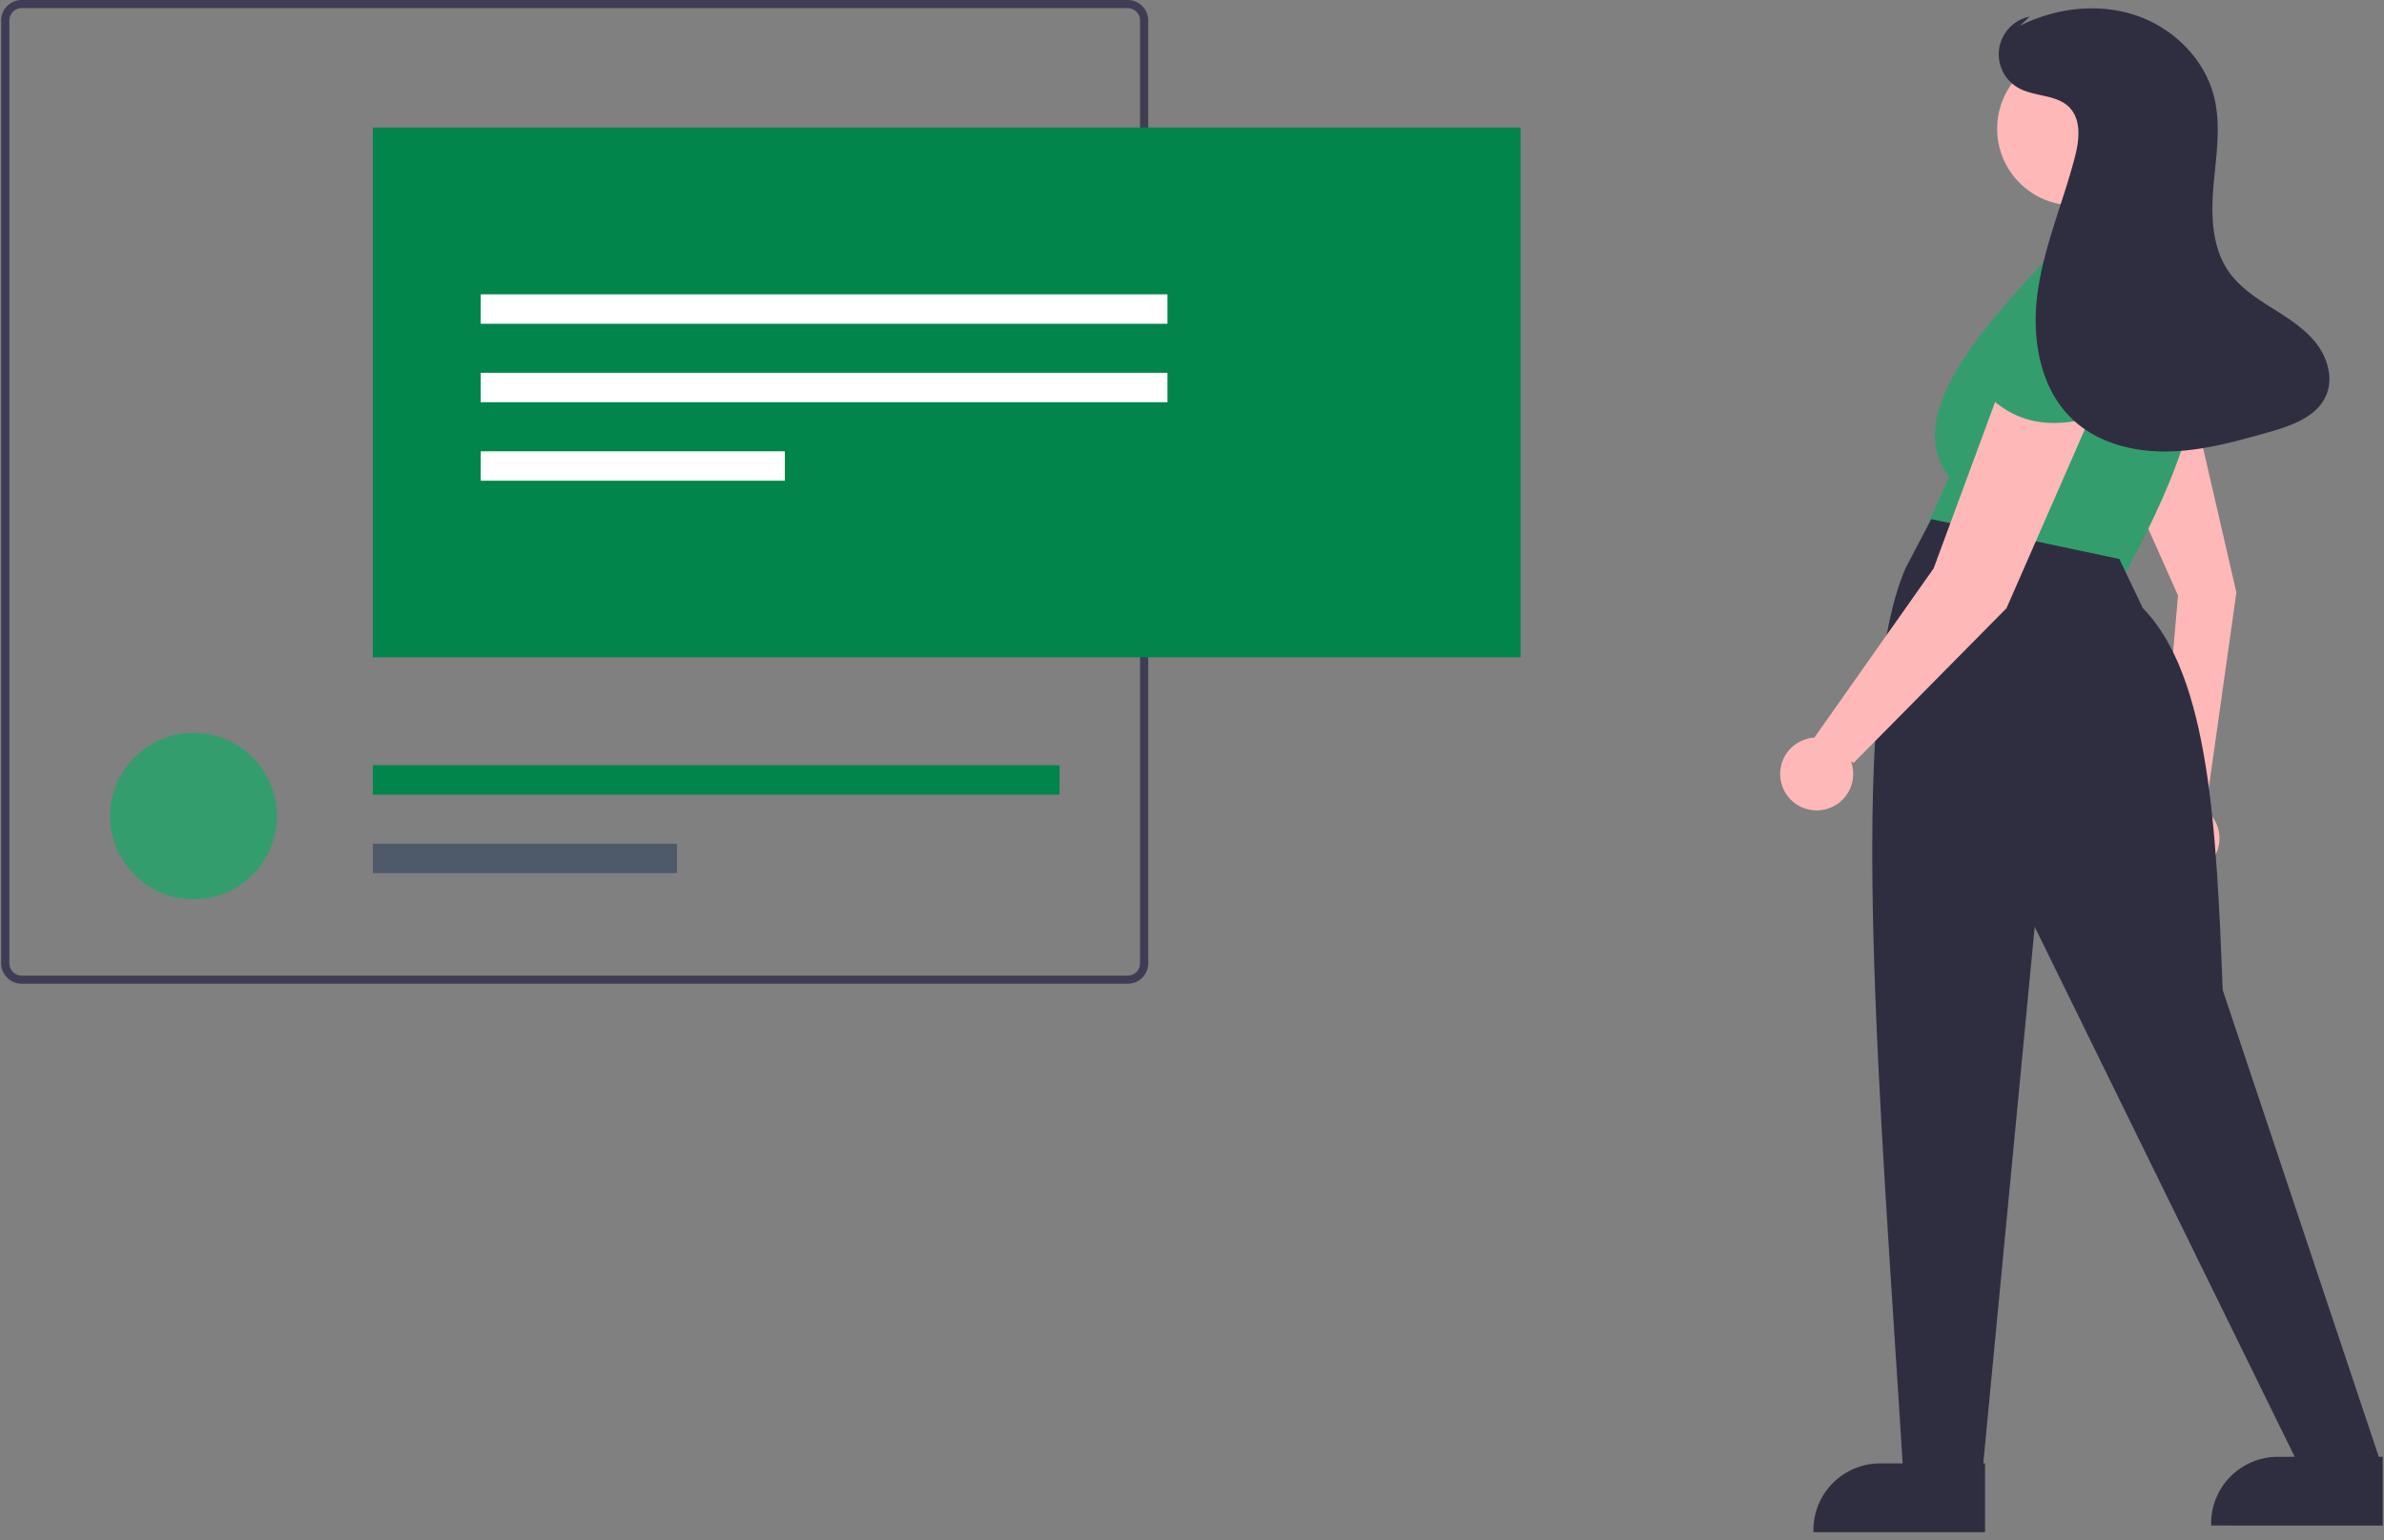 <svg width="243" height="157" fill="none" xmlns="http://www.w3.org/2000/svg"><rect width="100%" height="100%" fill="#808080" stroke="none"/><path d="m214.108 42.971 7.894 17.726-1.899 21.922a3.706 3.706 0 0 0 .416 5.968 3.732 3.732 0 0 0 4.347-.264 3.71 3.71 0 0 0 1.121-4.196 3.711 3.711 0 0 0-1.434-1.778l.31-.054 3.092-21.907-5.101-22.097-8.746 4.68Z" fill="#FFB8B8"/><path d="M114.95 0H2.207C1.653 0 1.123.22.731.61.34 1 .119 1.53.119 2.082v96.113c0 .552.22 1.08.612 1.471.392.39.922.61 1.476.61H114.95a2.09 2.09 0 0 0 2.089-2.081V2.082A2.092 2.092 0 0 0 114.95 0Zm1.25 98.195a1.25 1.25 0 0 1-1.25 1.251H2.207a1.255 1.255 0 0 1-1.25-1.251V2.082A1.248 1.248 0 0 1 2.207.831H114.95a1.258 1.258 0 0 1 1.25 1.251v96.113Z" fill="#3F3D56"/><path d="M28.23 83.188a8.468 8.468 0 0 1-2.65 6.147 8.518 8.518 0 0 1-5.854 2.328 8.518 8.518 0 0 1-5.854-2.329 8.467 8.467 0 0 1-2.65-6.147c0-2.248.896-4.405 2.49-5.995a8.517 8.517 0 0 1 6.014-2.483c2.256 0 4.419.893 6.014 2.483a8.465 8.465 0 0 1 2.49 5.996Z" fill="#349D6E"/><path d="M211.414 20.943c4.332 0 7.844-3.501 7.844-7.82 0-4.32-3.512-7.821-7.844-7.821-4.333 0-7.845 3.501-7.845 7.82 0 4.32 3.512 7.82 7.845 7.82Z" fill="#FFB8B8"/><path d="M195.898 54.829 216.5 58.65c6.946-12.686 10.777-24.14 4.312-31.526l-12.217-.716c-7.807 8.322-14.409 16.4-9.923 22.212l-2.774 6.209Z" fill="#349D6E"/><path d="M214.244 44.868c4.715 1.799 9.091.236 13.108-4.89l-5.953-11.45-7.586 1.498.431 14.842Z" fill="#349D6E"/><path d="m193.98 149.884 8.145-.418 5.27-54.99 26.831 54.693 8.385-.239-16.049-48.007c-.634-16.016-1.296-31.99-8.145-38.93l-2.396-5.015-19.165-4.06-2.635 5.016c-6.11 14.223-2.522 54.863-.241 91.95Z" fill="#2F2E41"/><path d="m203.802 39.783-6.707 18.153-12.163 17.256c-.78.05-1.525.345-2.128.84a3.71 3.71 0 0 0-1.103 4.201 3.714 3.714 0 0 0 1.441 1.772 3.733 3.733 0 0 0 4.351-.207 3.713 3.713 0 0 0 1.265-1.901c.211-.75.18-1.548-.09-2.28l.281.14 15.572-15.761 9.103-20.78-9.822-1.433Z" fill="#FFB8B8"/><path d="M202.127 39.783c3.356 3.76 7.962 4.378 13.894 1.672V28.558l-7.426-2.15-6.468 13.375Z" fill="#349D6E"/><path d="M236.016 34.9c-1.193-1.488-2.858-2.51-4.472-3.528-1.614-1.018-3.253-2.099-4.35-3.658-1.751-2.488-1.834-5.761-1.573-8.789.261-3.027.796-6.12.055-9.068-.979-3.9-4.22-7.058-8.049-8.317-3.83-1.26-8.137-.722-11.739 1.085l.99-.932a3.928 3.928 0 0 0-3.101 3.259 3.925 3.925 0 0 0 1.993 4.028c1.625.893 3.839.637 5.145 1.95 1.285 1.296 1.016 3.421.552 5.183-1.201 4.562-3.106 8.953-3.765 13.621-.66 4.669.174 9.9 3.648 13.099 2.554 2.352 6.183 3.259 9.659 3.19 3.476-.07 6.867-1.018 10.212-1.96 2.346-.662 4.993-1.578 5.911-3.83.72-1.763.077-3.845-1.116-5.333ZM202.331 156.178h-17.488v-.221c0-1.8.717-3.526 1.993-4.798a6.817 6.817 0 0 1 4.813-1.988h.001l10.681.001v7.006ZM242.869 155.505l-17.489-.001v-.22c0-1.8.718-3.526 1.994-4.799a6.82 6.82 0 0 1 4.813-1.987H242.869v7.007Z" fill="#2F2E41"/><path fill="#01854A" d="M38 13h117v54H38zM38 78h70v3H38z"/><path fill="#4E596A" d="M38 86h31v3H38z"/><path fill="#fff" d="M49 30h70v3H49zM49 38h70v3H49zM49 46h31v3H49z"/></svg>